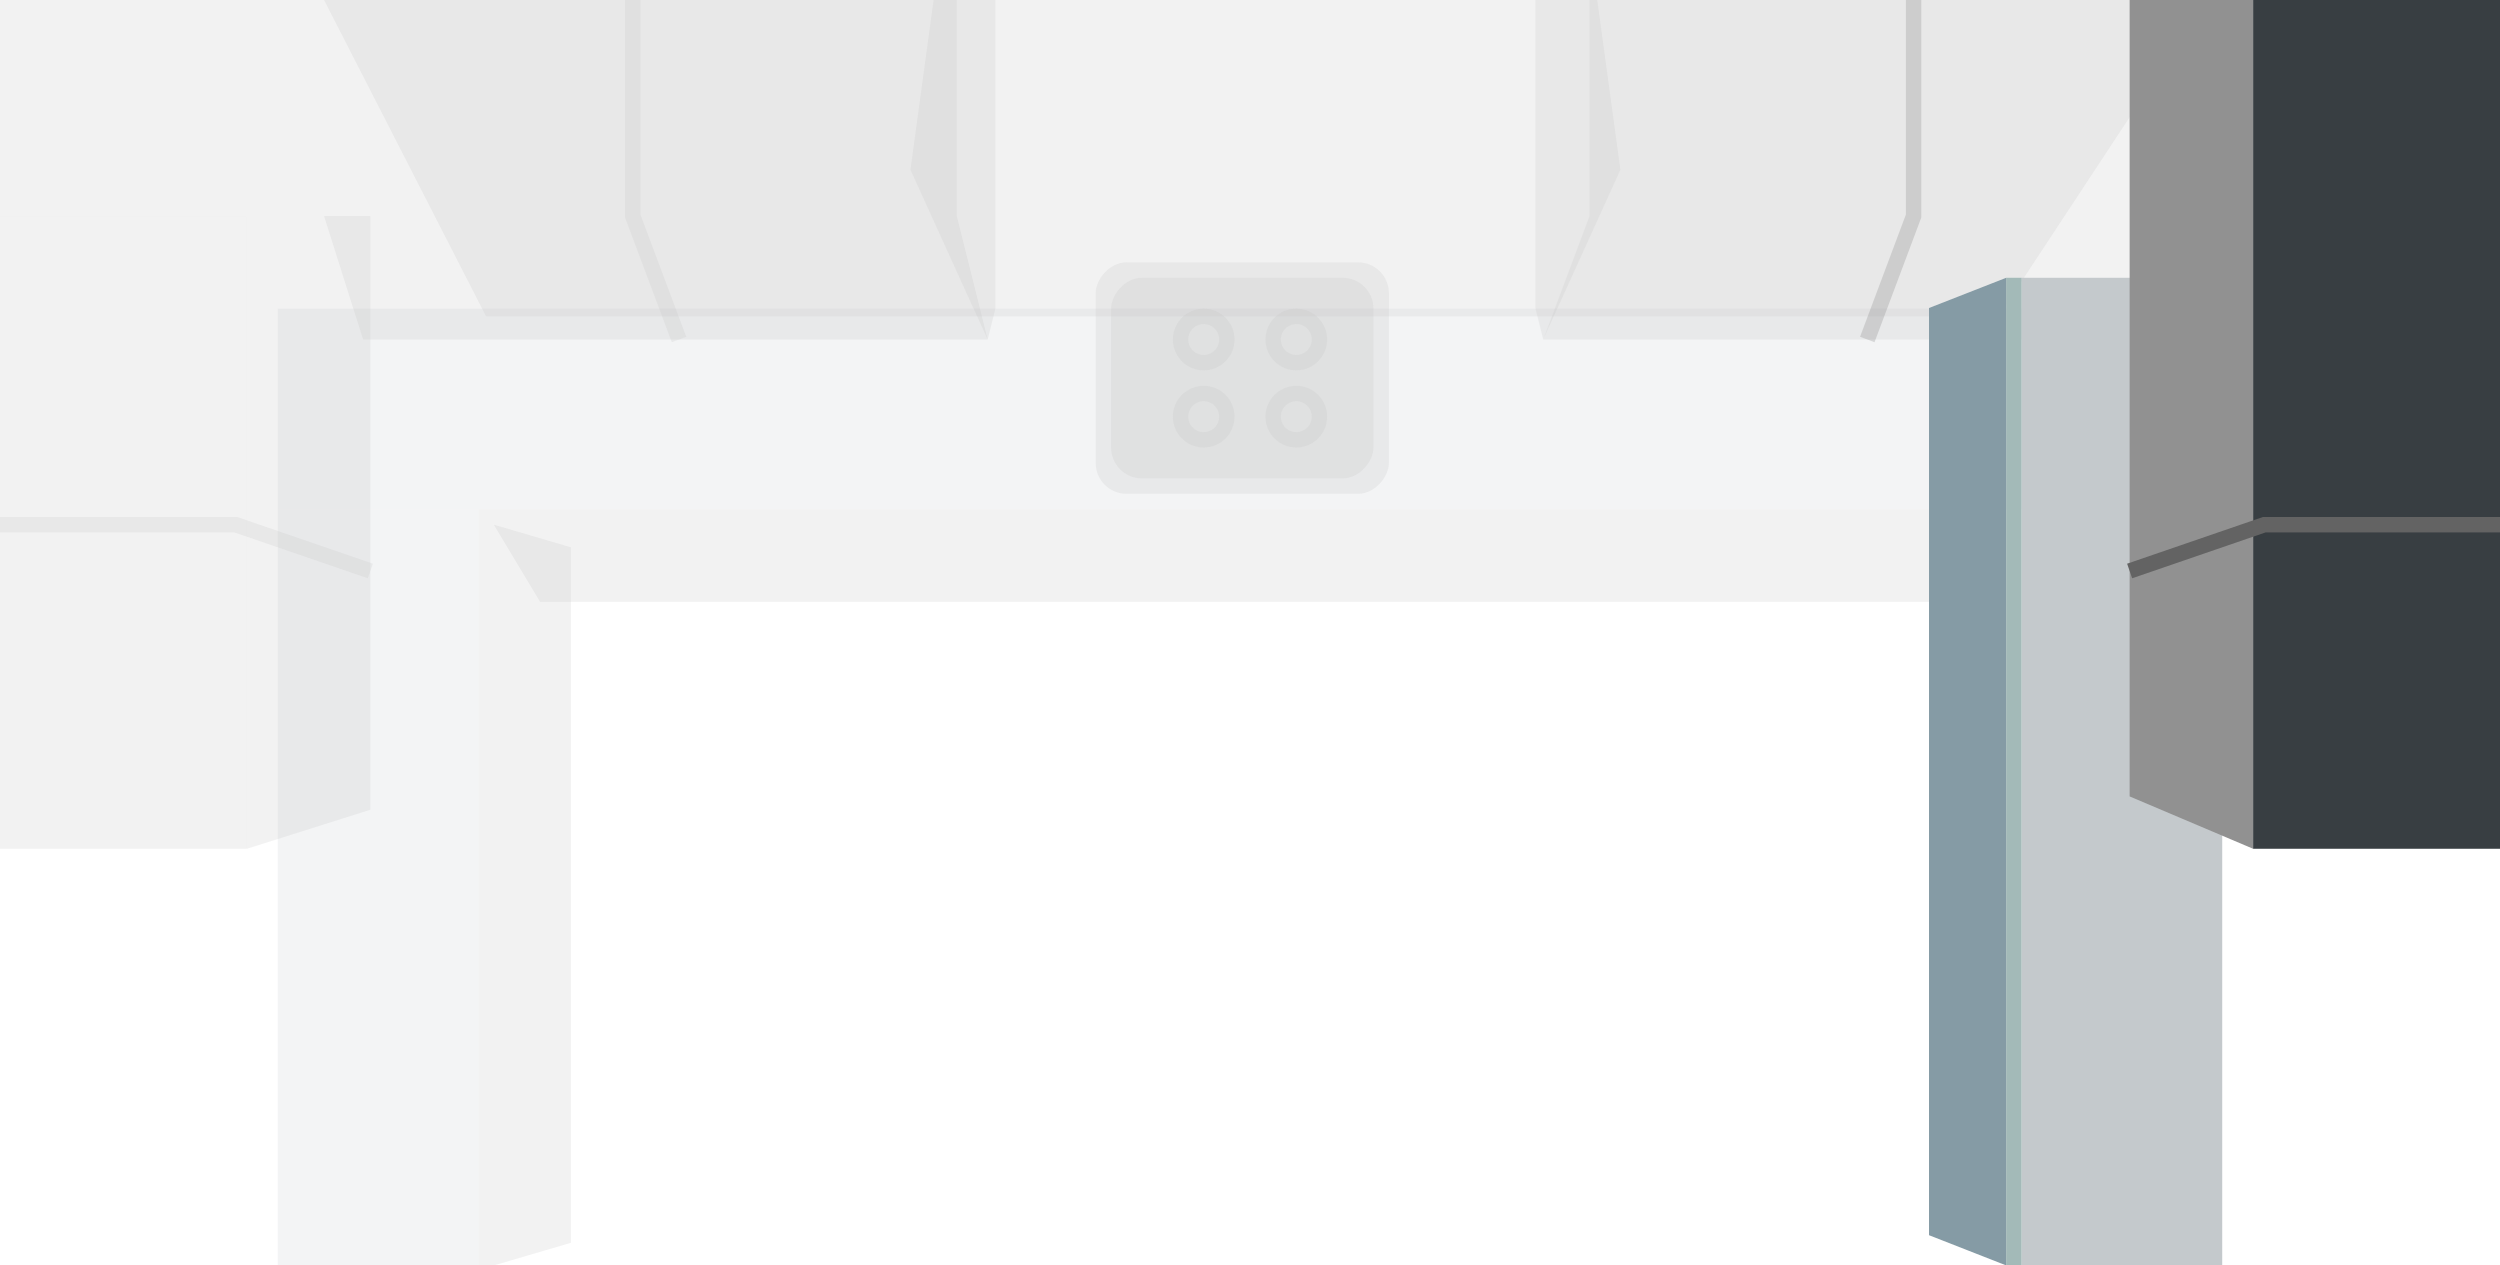 <svg width="162" height="82" viewBox="0 0 162 82" fill="none" xmlns="http://www.w3.org/2000/svg">
<path opacity="0.21" d="M21 0H143L129.5 20.5H31.5L21 0Z" fill="#BEBEBE"/>
<rect opacity="0.21" width="113" height="13" transform="matrix(-1 0 0 1 131 20)" fill="#C4C9CC"/>
<rect opacity="0.21" width="49" height="13" transform="matrix(4.37114e-08 1 1 -4.37114e-08 18 33)" fill="#C4C9CC"/>
<path opacity="0.21" d="M99.5 20L100 22L105 11L103.5 0H99.5V20Z" fill="#BEBEBE"/>
<rect opacity="0.21" width="43" height="14" transform="matrix(-1 0 0 1 146 0)" fill="#BEBEBE"/>
<path opacity="0.21" d="M64.5 20L64 22L59 11L60.5 0H64.5V20Z" fill="#BEBEBE"/>
<rect opacity="0.21" width="62" height="14" transform="matrix(-1 0 0 1 62 0)" fill="#BEBEBE"/>
<rect opacity="0.21" width="41" height="16" transform="matrix(4.37114e-08 1 1 -4.37114e-08 0 14)" fill="#BEBEBE"/>
<rect opacity="0.21" width="98" height="1" transform="matrix(-1 0 0 1 130 33)" fill="#BEBEBE"/>
<rect opacity="0.21" width="49" height="1" transform="matrix(4.37114e-08 1 1 -4.37114e-08 31 33)" fill="#BEBEBE"/>
<path opacity="0.21" d="M130 34H32L35 39H127L130 34Z" fill="#BEBEBE"/>
<path opacity="0.21" d="M32 34L32 82L37 80.531L37 35.469L32 34Z" fill="#BEBEBE"/>
<rect opacity="0.21" width="19" height="15" rx="2" transform="matrix(-1 0 0 1 90 17)" fill="#BEBEBE"/>
<rect opacity="0.21" width="17" height="13" rx="2" transform="matrix(-1 0 0 1 89 18)" fill="#BEBEBE"/>
<path opacity="0.21" d="M144 14H103L100 22H141.471L144 14Z" fill="#BEBEBE"/>
<path opacity="0.21" d="M21 14H62L64 22H23.529L21 14Z" fill="#BEBEBE"/>
<path opacity="0.21" d="M16 55L16 14L24 14L24 52.471L16 55Z" fill="#BEBEBE"/>
<circle opacity="0.21" r="1.5" transform="matrix(-1 0 0 1 84 22)" stroke="#BEBEBE"/>
<circle opacity="0.21" r="1.5" transform="matrix(-1 0 0 1 78 22)" stroke="#BEBEBE"/>
<circle opacity="0.21" r="1.5" transform="matrix(-1 0 0 1 78 27)" stroke="#BEBEBE"/>
<circle opacity="0.21" r="1.5" transform="matrix(-1 0 0 1 84 27)" stroke="#BEBEBE"/>
<path opacity="0.21" d="M44 22L41 14V0" stroke="#BEBEBE"/>
<path opacity="0.21" d="M24 37L15.273 34L0 34" stroke="#BEBEBE"/>
<rect x="144" y="18" width="64" height="13" transform="rotate(90 144 18)" fill="#C4C9CC"/>
<rect x="162" width="55" height="16" transform="rotate(90 162 0)" fill="#383E42"/>
<rect x="131" y="18" width="64" height="1" transform="rotate(90 131 18)" fill="#A3BAB8"/>
<path d="M130 18L130 82L125 80.041L125 19.959L130 18Z" fill="#859BA5"/>
<path d="M146 55L146 0L138 -9.53991e-08L138 51.608L146 55Z" fill="#919191"/>
<path opacity="0.2" d="M121 22L124 14V0" stroke="#636363"/>
<path d="M138 37L146.727 34L162 34" stroke="#636363"/>
</svg>
